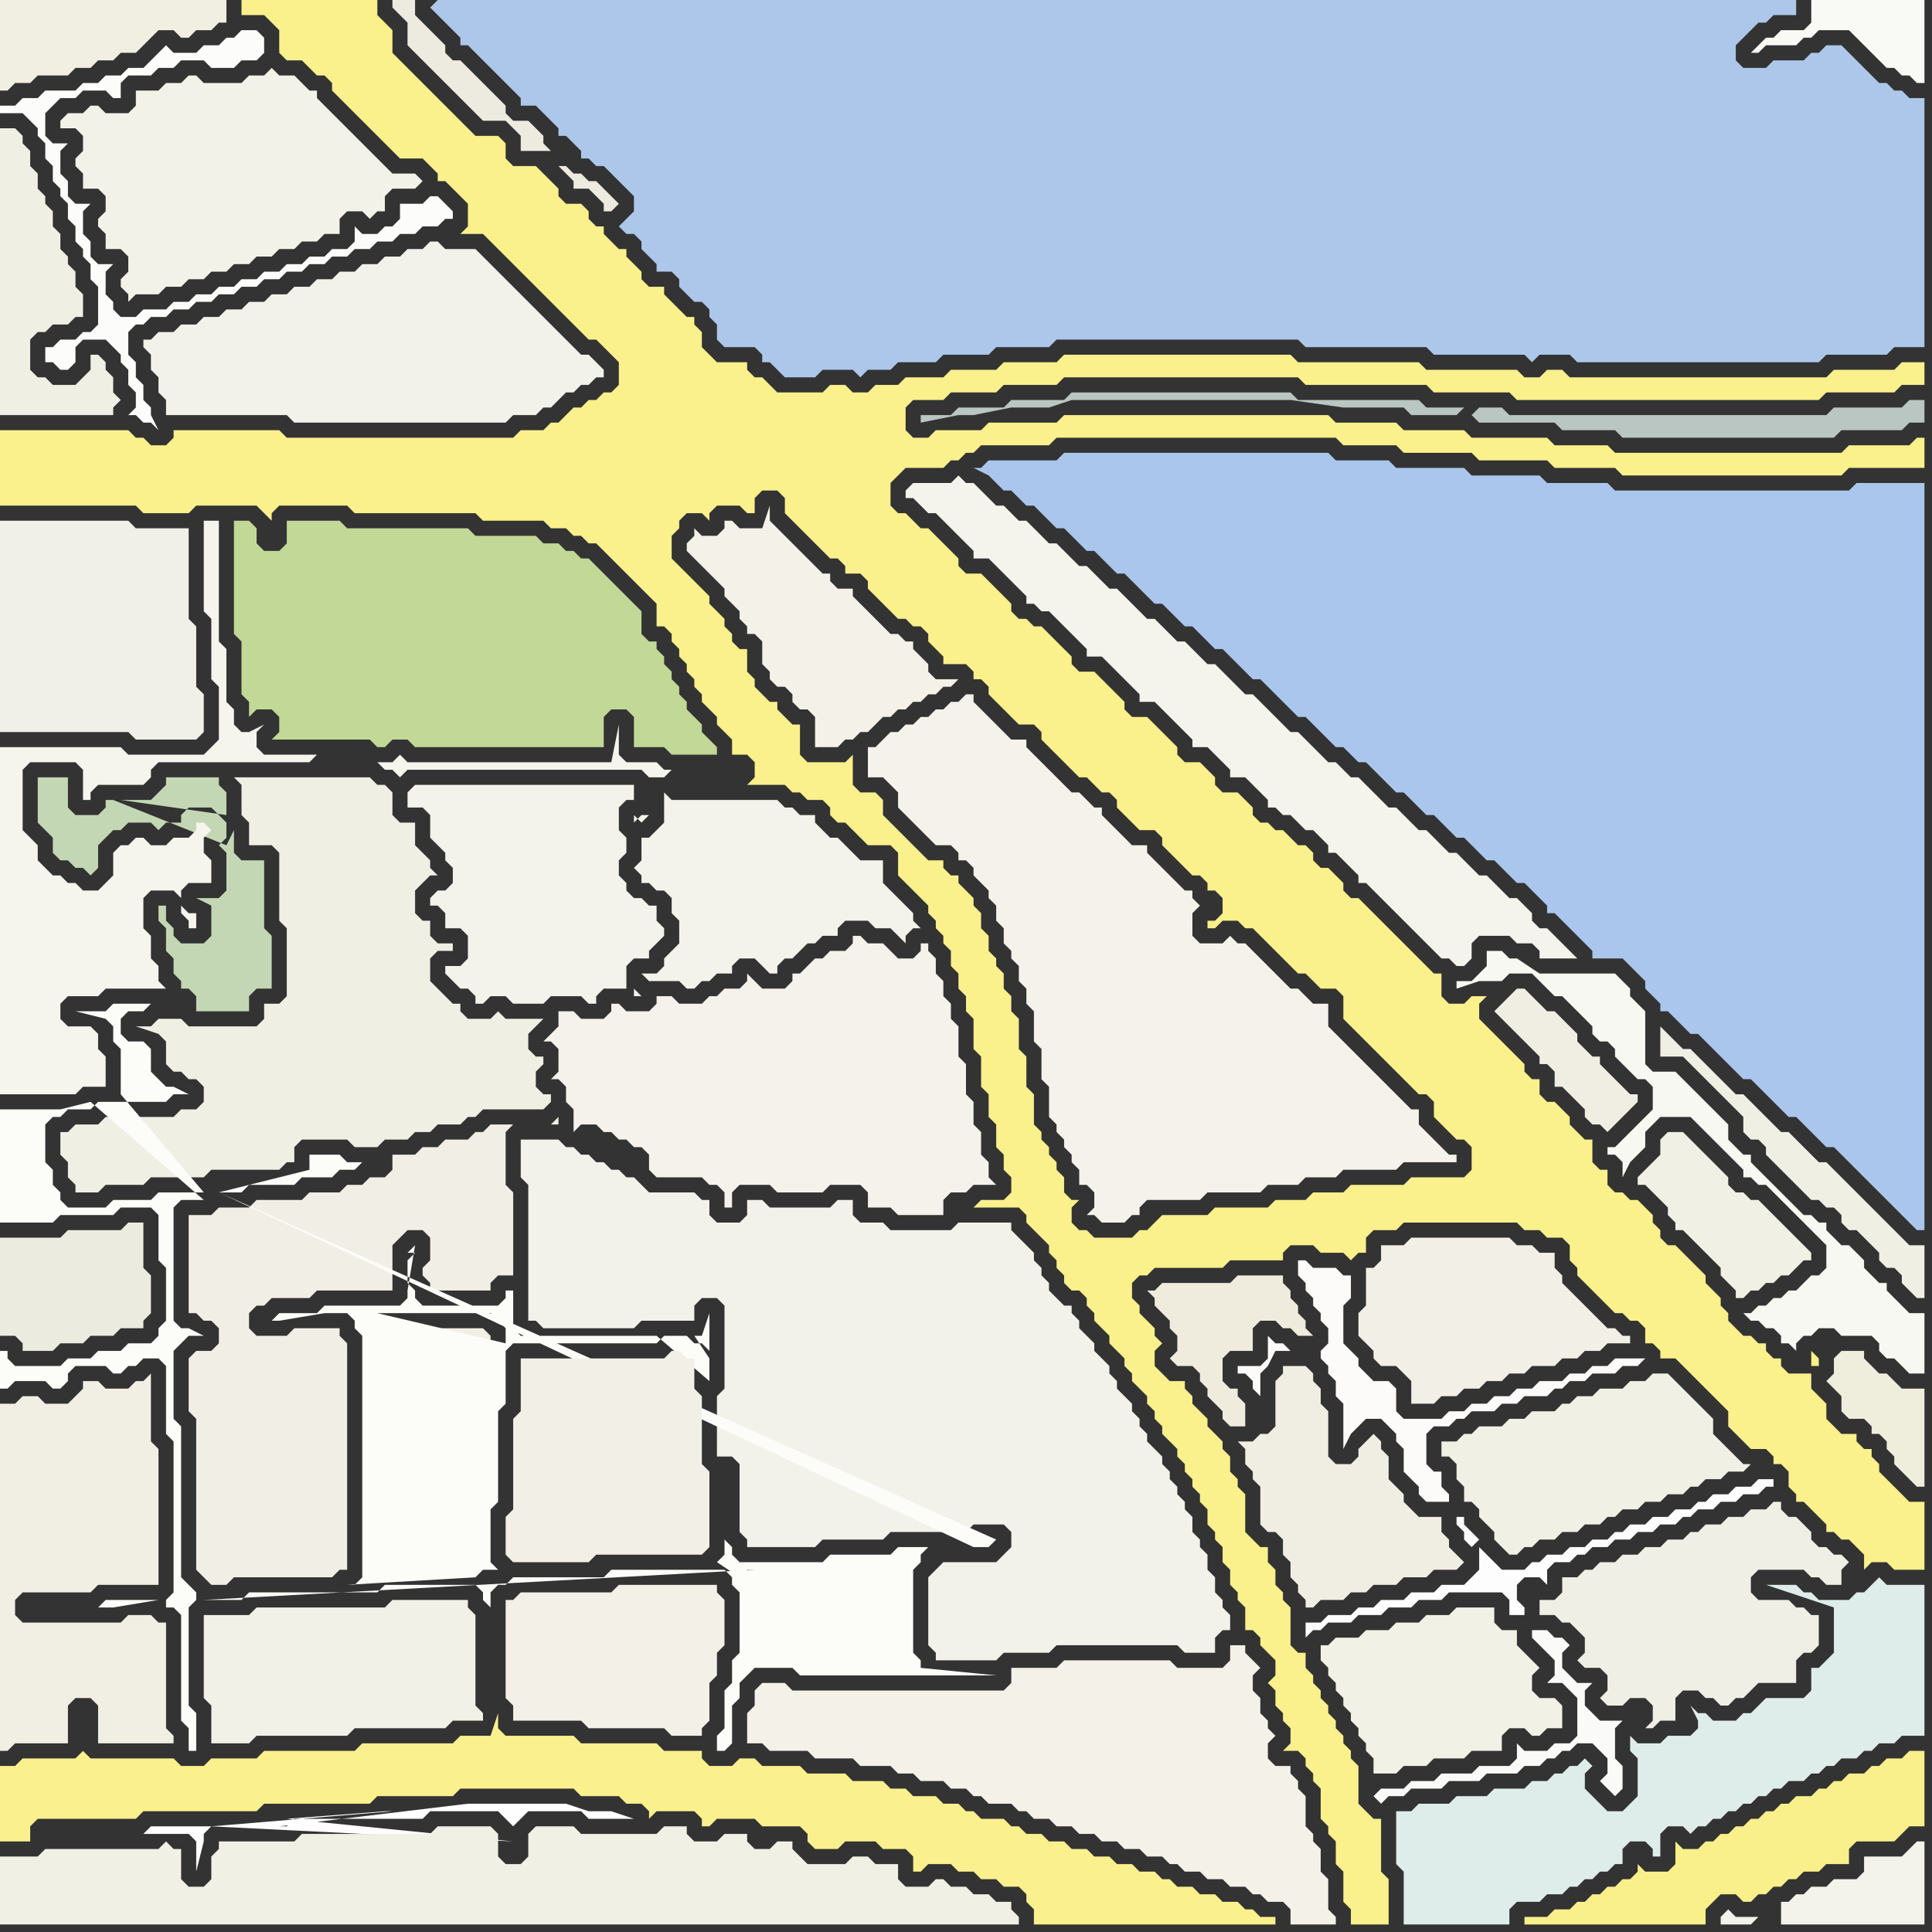 <svg width="256" height="256" xmlns="http://www.w3.org/2000/svg"><rect width="100%" height="100%" fill="#333333" stroke="none"/><script> 
var tempColor;
function hoverPath(evt){
obj = evt.target;
tempColor = obj.getAttribute("fill");
obj.setAttribute("fill","red");
//alert(tempColor);
//obj.setAttribute("stroke","red");}
function recoverPath(evt){
obj = evt.target;
obj.setAttribute("fill", tempColor);
//obj.setAttribute("stroke", tempColor);
}</script><path onmouseover="hoverPath(evt)" onmouseout="recoverPath(evt)" fill="rgb(242,241,231)" d="M  27,216l 0,9 1,1 0,5 5,0 1,-1 12,0 1,-1 12,0 1,-1 4,0 0,-1 -1,-1 0,-12 -1,-1 0,-1 -10,0 -1,1 -17,0 -1,1 -6,0Z"/>
<path onmouseover="hoverPath(evt)" onmouseout="recoverPath(evt)" fill="rgb(193,216,150)" d="M  63,71l 0,0 -1,-1 -16,0 -1,-1 -7,0 0,3 -1,1 -2,0 -1,-1 0,-2 -1,-1 -2,0 0,15 1,1 0,7 1,1 0,2 1,-1 2,0 1,1 0,2 -1,1 13,0 1,1 1,0 1,-1 2,0 1,1 25,0 0,-4 1,-1 2,0 1,1 0,4 4,0 1,1 6,0 0,-1 -1,-1 0,0 -1,-1 0,-1 -1,-1 -1,-1 0,-1 -1,-1 0,-1 -1,-1 0,-1 -1,-1 0,-1 -1,-1 0,-1 -1,0 -1,-1 0,-3 -1,-1 -1,-1 -1,-1 -1,-1 -1,-1 -1,-1 -1,-1 -1,0 -1,-1 -1,0 -1,-1 -2,0 -1,-1Z"/>
<path onmouseover="hoverPath(evt)" onmouseout="recoverPath(evt)" fill="rgb(241,240,228)" d="M  193,191l -2,0 0,2 1,0 1,1 0,2 1,1 0,2 1,0 1,1 0,1 1,1 1,1 0,1 1,1 1,1 1,0 1,-1 1,0 1,-1 2,0 1,-1 2,0 1,-1 2,0 1,-1 1,0 1,-1 2,0 1,-1 2,0 1,-1 2,0 1,-1 1,0 1,-1 2,0 1,-1 2,0 1,-1 -1,0 -1,-1 0,0 -1,-1 -1,-1 -1,-1 0,-2 -1,-1 -1,-1 -1,-1 -1,-1 -1,-1 -1,-1 -2,0 -1,1 -2,0 -1,1 -3,0 -1,1 -2,0 -1,1 -1,0 -1,1 -3,0 -1,1 -2,0 -1,1 -3,0 -1,1 -1,0 -1,1Z"/>
<path onmouseover="hoverPath(evt)" onmouseout="recoverPath(evt)" fill="rgb(243,242,232)" d="M  10,17l 0,0 1,1 0,2 -1,1 0,1 1,1 0,2 2,0 1,1 0,2 -1,1 0,1 1,1 0,2 2,0 1,1 0,2 -1,1 0,1 1,1 0,1 1,-1 3,0 1,-1 2,0 1,-1 2,0 1,-1 2,0 1,-1 2,0 1,-1 2,0 1,-1 2,0 1,-1 2,0 1,-1 2,0 0,-2 1,-1 2,0 1,1 1,-1 1,0 0,-2 1,-1 3,0 1,-1 -1,-1 -3,0 -1,-1 -1,-1 -1,-1 -1,-1 -1,-1 -1,-1 -1,-1 -1,-1 -1,-1 -1,-1 0,-1 -1,0 -1,-1 -1,-1 -2,0 -1,-1 -1,1 -2,0 -1,1 -5,0 -1,-1 -1,0 -1,1 -2,0 -1,1 -3,0 0,2 -1,1 -3,0 -1,-1 -1,0 -1,1 -2,0 -1,1 0,1Z"/>
<path onmouseover="hoverPath(evt)" onmouseout="recoverPath(evt)" fill="rgb(240,239,228)" d="M  33,103l -2,0 1,1 0,4 1,1 0,3 3,0 1,1 0,9 1,1 0,9 -1,1 -2,0 0,2 -1,1 -9,0 -1,-1 -3,0 -1,1 -2,0 3,1 0,0 1,1 0,3 1,1 1,0 1,1 1,0 1,1 0,2 -1,1 -2,0 -1,1 -9,0 -1,1 -3,0 -1,1 -1,0 0,3 1,1 0,2 1,1 0,1 3,0 1,-1 5,0 1,-1 7,0 1,-1 9,0 1,-1 1,0 0,-2 1,-1 6,0 1,1 3,0 1,-1 3,0 1,-1 2,0 1,-1 3,0 1,-1 1,0 1,-1 8,0 1,-1 0,-1 -1,0 -1,-1 0,-2 1,-1 0,-1 -1,0 -1,-1 0,-2 1,-1 1,-1 -5,0 -1,-1 -1,1 -3,0 -1,-1 0,-1 -1,0 -1,-1 -1,-1 -1,-1 0,-3 1,-1 2,0 0,-1 -2,0 -1,-1 0,-2 -1,0 -1,-1 0,-3 1,-1 1,-1 1,0 -1,-1 0,-1 -1,-1 -1,-1 0,-3 -2,0 -1,-1 0,-3 -1,-1 -1,0 -1,-1Z"/>
<path onmouseover="hoverPath(evt)" onmouseout="recoverPath(evt)" fill="rgb(172,199,233)" d="M  57,1l 1,1 1,1 1,1 1,1 0,1 1,0 1,1 1,1 1,1 1,1 1,1 1,1 1,1 0,1 2,0 1,1 1,1 1,1 0,1 1,0 1,1 1,1 0,1 1,0 1,1 1,0 1,1 1,1 1,1 1,1 0,2 -1,1 -1,1 1,1 1,0 1,1 0,1 1,1 1,1 0,1 2,0 1,1 0,1 1,1 1,1 1,0 1,1 0,1 1,1 0,2 1,1 4,0 1,1 0,1 1,0 1,1 1,1 4,0 1,-1 4,0 1,1 1,-1 3,0 1,-1 5,0 1,-1 6,0 1,-1 7,0 1,-1 32,0 1,1 16,0 1,1 12,0 1,1 1,-1 4,0 1,1 32,0 1,-1 8,0 1,-1 4,0 0,-33 -2,0 -1,-1 -1,0 -1,-1 -1,0 -1,-1 -1,-1 -1,-1 -1,-1 -1,-1 -2,0 -1,1 -1,0 -1,1 -4,0 -1,1 -3,0 -1,-1 0,-2 1,-1 1,-1 1,-1 1,0 1,-1 3,0 0,-2 -180,0 -1,1Z"/>
<path onmouseover="hoverPath(evt)" onmouseout="recoverPath(evt)" fill="rgb(244,243,236)" d="M  120,65l 0,1 1,0 1,1 1,1 1,0 1,1 1,1 1,1 1,1 1,1 0,1 2,0 1,1 1,1 1,1 1,1 1,1 0,1 1,0 1,1 1,0 1,1 1,1 1,1 1,1 1,1 0,1 2,0 1,1 1,1 1,1 1,1 1,1 0,1 2,0 1,1 1,1 1,1 1,1 1,1 0,1 2,0 1,1 1,1 1,1 0,1 2,0 1,1 1,1 1,1 0,1 1,0 1,1 1,0 1,1 1,1 1,0 2,2 0,1 1,0 1,1 1,1 1,1 0,1 1,0 1,1 1,1 1,1 1,1 1,1 2,2 1,1 1,1 1,1 1,0 1,1 1,0 1,-1 0,-2 1,-1 4,0 1,1 2,0 1,1 0,1 5,0 -1,-1 0,0 -1,-1 -1,-1 -1,-1 -1,0 -1,-1 0,-1 -1,-1 -1,-1 -1,0 -1,-1 -1,-1 -1,-1 -1,0 -1,-1 -1,-1 -1,-1 -1,0 -1,-1 -1,-1 -1,-1 -1,0 -1,-1 -1,-1 -1,-1 -1,0 -2,-2 -1,-1 -1,-1 -1,0 -1,-1 -1,-1 -1,0 -1,-1 -1,-1 -1,-1 -1,-1 -1,0 -1,-1 -2,-2 -1,-1 -1,-1 -1,0 -1,-1 -1,-1 -1,-1 -1,-1 -1,0 -1,-1 -1,-1 -1,-1 -1,0 -1,-1 -1,-1 -1,-1 -1,0 -1,-1 -1,-1 -1,-1 -1,-1 -1,0 -1,-1 -1,-1 -1,-1 -1,0 -1,-1 -1,-1 -1,-1 -1,0 -1,-1 -1,-1 -1,-1 -1,0 -1,-1 -1,-1 -1,0 -1,-1 -1,-1 -1,-1 -1,0 -1,-1 -1,1 -5,0 -1,1Z"/>
<path onmouseover="hoverPath(evt)" onmouseout="recoverPath(evt)" fill="rgb(243,242,234)" d="M  124,208l 0,0 -1,1 0,9 1,1 0,1 8,0 1,-1 6,0 1,-1 16,0 1,1 4,0 0,-2 1,-1 1,0 0,-2 -1,-1 0,-1 -1,-1 0,-2 -1,-1 0,-2 -1,-1 0,-1 -1,-1 0,-2 -1,-1 0,-1 -1,-1 0,-1 -1,-1 0,-1 -1,-1 0,-1 -1,-1 -1,-1 0,-1 -1,-1 0,-1 -1,-1 0,-1 -1,-1 -1,-1 0,-1 -1,-1 0,-1 -1,-1 -1,-1 0,-1 -1,-1 -1,-1 0,-1 -1,-1 0,-1 -1,0 -1,-1 -1,-1 0,-1 -1,-1 0,-1 -1,-1 0,-1 -1,-1 -1,-1 -1,-1 0,-1 -7,0 -1,1 -8,0 -1,-1 -3,0 -1,-1 0,-2 -2,0 -1,1 -8,0 -1,-1 -2,0 0,2 -1,1 -3,0 -1,-1 0,-2 -1,0 -1,-1 -6,0 -1,-1 -1,-1 -1,0 -1,-1 -1,0 -1,-1 -1,0 -1,-1 -1,0 -1,-1 -1,0 -1,-1 -5,0 0,5 1,1 0,18 1,0 1,1 12,0 1,-1 7,0 0,-2 1,-1 2,0 1,1 0,11 -1,1 0,8 2,0 1,1 0,9 1,1 0,1 9,0 1,-1 8,0 1,-1 10,0 1,-1 4,0 1,1 0,2 -1,1 -1,1 -7,0 -1,1Z"/>
<path onmouseover="hoverPath(evt)" onmouseout="recoverPath(evt)" fill="rgb(249,249,245)" d="M  241,0l -1,0 0,3 -1,1 -3,0 -1,1 -1,0 -1,1 -1,1 1,0 1,-1 4,0 1,-1 1,0 1,-1 4,0 1,1 3,3 1,1 1,0 1,1 1,0 1,1 1,0 0,-11Z"/>
<path onmouseover="hoverPath(evt)" onmouseout="recoverPath(evt)" fill="rgb(241,240,232)" d="M  25,74l 0,-4 -7,0 -1,-1 -17,0 0,28 17,0 1,1 8,0 1,-1 0,-5 -1,-1 0,-8 -1,-1Z"/>
<path onmouseover="hoverPath(evt)" onmouseout="recoverPath(evt)" fill="rgb(254,254,254)" d="M  28,242l -8,0 -1,1 6,0 1,1 0,4 1,-4 0,-1 1,-1 10,0 1,-1 17,0 1,-1 9,0 1,1 1,1 0,0 1,-1 1,-1 7,0 1,1 6,0 -3,-1 -3,0 -3,-1 -13,0 -25,3 -9,0 24,-2 -1,0 -13,1 30,3Z"/>
<path onmouseover="hoverPath(evt)" onmouseout="recoverPath(evt)" fill="rgb(241,238,228)" d="M  50,178l 0,28 1,1 0,1 10,0 0,-1 1,-1 1,0 0,-7 1,-1 0,-13 1,-1 0,-7 -1,-1 -14,0Z"/>
<path onmouseover="hoverPath(evt)" onmouseout="recoverPath(evt)" fill="rgb(243,242,235)" d="M  56,107l 0,0 1,1 0,3 1,1 1,1 0,1 1,1 0,2 -1,1 -1,0 -1,1 0,1 1,0 1,1 0,2 2,0 1,1 0,3 -1,1 -2,0 0,1 1,1 0,0 1,1 1,0 1,1 0,1 1,0 1,-1 2,0 1,1 4,0 1,-1 4,0 1,1 1,0 0,-1 1,-1 3,0 0,-3 1,-1 2,0 0,-1 1,-1 1,-1 0,-1 -1,-1 0,-2 -1,0 -1,-1 -1,0 -1,-1 0,-1 -1,-1 0,-2 1,-1 0,-2 -1,-1 0,-3 1,-1 1,0 0,-2 -29,0 -1,1 0,2 2,0 28,24 0,1 1,0 -1,-1 -28,-24Z"/>
<path onmouseover="hoverPath(evt)" onmouseout="recoverPath(evt)" fill="rgb(243,241,232)" d="M  100,226l 0,0 -1,1 0,4 2,0 1,1 5,0 1,1 5,0 1,1 4,0 1,1 2,0 1,1 3,0 1,1 2,0 1,1 1,0 1,1 3,0 1,1 1,0 1,1 2,0 1,1 2,0 1,1 2,0 1,1 2,0 1,1 2,0 1,1 2,0 1,1 1,0 1,1 2,0 1,1 2,0 1,1 2,0 1,1 1,0 1,1 2,0 1,1 0,2 6,0 0,-1 -1,-1 0,-4 -1,-1 0,-3 -1,-1 0,-1 -1,-1 0,-4 -1,-1 0,-1 -1,-1 0,-1 -2,0 -1,-1 0,-2 1,-1 -1,-1 0,-1 -1,-1 0,-2 -1,-1 0,-2 1,-1 -1,-1 -1,-1 0,-1 -2,0 0,2 -1,1 -6,0 -1,-1 -14,0 -1,1 -6,0 0,2 -1,1 -28,0 -1,-1 -3,0 -1,1Z"/>
<path onmouseover="hoverPath(evt)" onmouseout="recoverPath(evt)" fill="rgb(241,239,226)" d="M  0,3l 0,9 1,0 1,-1 2,0 1,-1 4,0 1,-1 2,0 1,-1 2,0 1,-1 2,0 1,-1 1,-1 1,-1 2,0 1,1 1,0 1,-1 2,0 1,-1 1,0 0,-3 -30,0Z"/>
<path onmouseover="hoverPath(evt)" onmouseout="recoverPath(evt)" fill="rgb(195,215,180)" d="M  15,106l -1,0 0,1 -1,1 -3,0 -1,-1 0,-4 -4,0 0,6 1,1 0,0 1,1 0,2 1,1 1,0 1,1 1,0 1,1 1,-1 0,-3 1,-1 1,-1 1,0 1,-1 3,0 1,1 1,-1 2,0 0,-1 1,-1 3,0 1,1 1,1 0,2 -1,1 1,1 0,5 -1,1 -3,0 2,1 0,4 -1,1 -3,0 -1,-1 0,-1 -1,-1 0,-2 -1,0 0,2 1,1 0,3 1,1 0,2 1,1 0,1 1,0 1,1 0,2 7,0 0,-2 1,-1 2,0 0,-7 -1,-1 0,-9 -3,0 -1,-1 0,-3 -1,2 -15,-6 15,2 0,-3 -1,-1 0,-1 -7,0 0,1 -1,1 -1,1 -4,0 14,2 -15,-2Z"/>
<path onmouseover="hoverPath(evt)" onmouseout="recoverPath(evt)" fill="rgb(243,242,235)" d="M  89,106l 0,0 -1,-1 0,4 -1,1 -1,1 -1,0 0,3 -1,1 1,1 0,1 1,0 1,1 1,0 1,1 0,2 1,1 0,3 -1,1 -1,1 0,1 -1,1 -2,0 1,1 4,0 1,1 1,0 1,-1 1,0 1,-1 2,0 0,-1 1,-1 2,0 1,1 1,1 1,0 0,-1 1,-1 1,0 1,-1 1,-1 1,0 1,-1 2,0 0,-1 1,-1 3,0 1,1 2,0 1,1 1,1 0,-1 1,-1 1,0 -1,-1 0,-1 -1,-1 -1,-1 -1,-1 -1,-1 0,-3 -3,0 -1,-1 -1,-1 -1,-1 -1,0 -1,-1 -1,-1 0,-1 -2,0 -1,-1 -1,0 -1,-1Z"/>
<path onmouseover="hoverPath(evt)" onmouseout="recoverPath(evt)" fill="rgb(239,236,224)" d="M  101,210l -1,0 0,7 1,1 0,1 8,0 1,1 9,0 0,-12 -8,0 -1,1 -8,0 -1,1Z"/>
<path onmouseover="hoverPath(evt)" onmouseout="recoverPath(evt)" fill="rgb(250,240,140)" d="M  153,162l -1,1 -1,0 -1,1 -5,0 -1,-1 -1,0 -1,-1 0,-2 1,-1 -1,0 -1,-1 0,-2 -1,-1 0,-1 -1,-1 0,-1 -1,-1 0,-1 -1,-1 0,-4 -1,-1 0,-4 -1,-1 0,-4 -1,-1 0,-2 -1,-1 0,-2 -1,-1 0,-1 -1,-1 0,-2 -1,-1 0,-2 -1,-1 0,-1 -1,-1 -1,-1 0,-1 -1,0 -1,-1 0,-1 -2,0 -1,-1 -1,-1 -1,-1 -1,-1 -1,-1 -1,-1 0,-2 -1,-1 -2,0 -1,-1 0,-4 -1,1 -5,0 -1,-1 0,-4 -1,0 -1,-1 -1,-1 0,-1 -1,0 -1,-1 -1,-1 0,-1 -1,-1 0,-3 -1,0 -1,-1 0,-1 -1,-1 0,-1 -1,-1 -1,-1 0,-1 -1,-1 -1,-1 -1,-1 -1,-1 -1,-1 0,-3 1,-1 0,-1 1,-1 2,0 1,1 0,-1 1,-1 3,0 1,1 1,0 0,-2 1,-1 2,0 1,1 0,2 1,1 1,1 1,1 1,1 1,1 1,1 1,0 1,1 0,1 2,0 1,1 0,1 1,1 1,1 1,1 1,1 1,0 1,1 1,0 1,1 0,1 1,1 1,1 0,1 3,0 1,1 0,1 1,0 1,1 0,1 1,1 1,1 1,1 1,1 2,0 1,1 0,1 1,1 1,1 1,1 1,1 1,1 1,0 1,1 1,1 1,0 1,1 0,1 1,1 1,1 1,1 2,0 1,1 0,1 1,1 1,1 1,1 1,1 1,0 1,1 0,1 1,0 1,1 0,2 -1,1 -1,0 0,1 1,0 1,-1 2,0 1,1 1,0 1,1 1,1 1,1 1,1 1,1 1,1 1,0 1,1 1,1 2,0 1,1 0,3 3,3 1,1 1,1 1,1 1,1 1,1 1,1 1,1 1,0 1,1 0,2 1,1 1,1 1,1 1,0 1,1 0,3 -1,1 -7,0 -1,1 -7,0 -1,1 -4,0 -1,1 -4,0 -1,1 -7,0 -1,1 -6,0 -1,1 -35,-50 1,1 0,3 1,1 1,1 1,1 1,1 0,1 1,1 0,1 1,1 0,1 1,1 0,2 1,1 0,2 1,1 0,2 1,1 0,4 1,1 0,4 1,1 0,3 1,1 0,3 1,1 0,2 1,1 0,2 -1,1 -3,0 -1,1 6,0 1,1 0,1 1,1 1,1 1,1 0,1 1,1 0,1 1,1 0,1 1,1 1,0 1,1 0,1 1,1 0,1 1,1 1,1 0,1 1,1 1,1 0,1 1,1 0,1 1,1 1,1 0,1 1,1 0,1 1,1 0,1 1,1 1,1 0,1 1,1 0,1 1,1 0,1 1,1 0,1 1,1 0,2 1,1 0,1 1,1 0,2 1,1 0,2 1,1 0,1 1,1 0,3 1,0 1,1 0,1 1,1 1,1 0,2 -1,1 1,1 0,2 1,1 0,1 1,1 0,2 -1,1 2,0 1,1 0,1 1,1 0,1 1,1 0,4 1,1 0,1 1,1 0,3 1,1 0,4 1,1 0,2 5,0 0,-6 -1,-1 0,-7 -1,0 -1,-1 -1,-1 0,-5 -1,-1 0,-1 -1,-1 0,-1 -1,-1 0,-1 -1,-1 0,-1 -1,-1 0,-1 -1,-1 0,-1 -1,-1 0,-2 -1,0 -1,-1 0,-5 -1,-1 0,-1 -1,-1 0,-2 -1,-1 0,-2 -1,0 -1,-1 -1,-1 0,-5 -1,-1 0,-1 -1,-1 0,-2 -1,-1 0,-1 -1,-1 -1,-1 0,-1 -1,-1 -1,-1 0,-1 -1,-1 0,-1 -2,0 -1,-1 -1,-1 0,-2 1,-1 -1,-1 0,-1 -1,-1 -1,-1 0,-1 -1,-1 0,-2 1,-1 1,0 1,-1 9,0 1,-1 7,0 0,-1 1,-1 3,0 1,1 3,0 1,1 1,-1 1,0 0,-2 1,-1 3,0 1,-1 15,0 1,1 2,0 1,1 2,0 1,1 0,2 1,1 0,1 1,1 1,1 1,1 1,1 1,1 1,0 1,1 1,0 1,1 0,2 1,0 1,1 0,1 2,0 1,1 1,1 1,1 1,1 1,1 1,1 1,1 0,2 1,1 1,1 1,1 2,0 1,1 0,1 1,0 1,1 0,2 1,1 0,1 1,0 1,1 1,1 1,1 0,1 1,0 1,1 1,0 1,1 1,1 0,2 1,-1 2,0 1,1 4,0 0,-9 -2,0 -2,-2 -1,-1 -1,-1 0,-1 -1,-1 0,-1 -1,0 -1,-1 0,-1 -2,0 -1,-1 -1,-1 0,-2 -1,-1 -1,-1 0,-2 -3,0 -1,-1 0,-1 -1,0 -1,-1 0,-1 -1,0 -1,-1 -1,0 -1,-1 -1,-1 0,-1 -1,-1 0,-1 -1,-1 -1,-1 0,-1 -1,-1 -1,-1 -1,-1 -1,-1 -1,0 -1,-1 0,-1 -1,-1 0,-1 -1,-1 -1,-1 -1,0 -1,-1 -1,0 -1,-1 0,-2 -1,0 -1,-1 0,-3 -1,0 -1,-1 -1,-1 0,-1 -1,-1 -1,-1 -1,0 -1,-1 0,-2 -1,0 -1,-1 0,-1 -1,-1 -1,-1 -1,-1 -1,-1 -1,-1 -1,-1 0,-2 1,-1 -2,0 -1,1 -2,0 -1,-1 0,-3 -1,0 -1,-1 -1,-1 -1,-1 -1,-1 -1,-1 -1,-1 -1,-1 -1,-1 -1,-1 -1,-1 -1,0 -1,-1 0,-1 -1,-1 -1,-1 -1,0 -1,-1 0,-1 -1,-1 -1,0 -1,-1 -1,-1 -1,0 -1,-1 -1,0 -1,-1 0,-1 -1,-1 -1,-1 -2,0 -1,-1 0,-1 -1,-1 -1,-1 -2,0 -1,-1 0,-1 -1,-1 -1,-1 -1,-1 -1,-1 -2,0 -1,-1 0,-1 -1,-1 -1,-1 -1,-1 -1,-1 -2,0 -1,-1 0,-1 -1,-1 -1,-1 -1,-1 -1,-1 -1,0 -1,-1 -1,0 -1,-1 0,-1 -1,-1 -1,-1 -1,-1 -1,-1 -2,0 -1,-1 0,-1 -1,-1 -1,-1 -1,-1 -1,-1 -1,0 -1,-1 -1,-1 -1,0 -1,-1 0,-3 1,-1 1,-1 5,0 1,-1 1,0 1,-1 1,0 1,-1 9,0 1,-1 37,0 1,1 7,0 1,1 9,0 1,1 9,0 1,1 8,0 1,1 29,0 1,-1 10,0 0,-4 -1,0 -1,1 -8,0 -1,1 -30,0 -1,-1 -7,0 -1,-1 -10,0 -1,-1 -8,0 -1,-1 -8,0 -1,-1 -35,0 -1,1 -9,0 -1,1 -6,0 -1,1 -2,0 -1,-1 0,-3 1,-1 4,0 1,-1 6,0 1,-1 7,0 1,-1 31,0 1,1 16,0 1,1 10,0 1,1 40,0 1,-1 9,0 1,-1 3,0 0,-3 -3,0 -1,1 -8,0 -1,1 -34,0 -1,-1 -2,0 -1,1 -2,0 -1,-1 -12,0 -1,-1 -16,0 -1,-1 -30,0 -1,1 -7,0 -1,1 -6,0 -1,1 -5,0 -1,1 -3,0 -1,1 -2,0 -1,-1 -2,0 -1,1 -6,0 -1,-1 -1,-1 -1,0 -1,-1 0,-1 -4,0 -1,-1 -1,-1 0,-2 -1,-1 0,-1 -1,0 -1,-1 -1,-1 -1,-1 0,-1 -2,0 -1,-1 0,-1 -1,-1 -1,-1 0,-1 -1,0 -1,-1 -1,-1 0,-1 -1,0 -1,-1 0,-1 -1,-1 -2,0 -1,-1 0,-1 -1,-1 -1,-1 -1,-1 -3,0 -1,-1 0,-2 -1,-1 -3,0 -1,-1 -1,-1 -1,-1 -1,-1 -1,-1 -1,-1 -1,-1 -1,-1 -1,-1 -1,-1 -1,-1 0,-3 -1,-1 -1,-1 0,-2 -18,0 0,2 3,0 1,1 1,1 0,3 1,1 2,0 1,1 1,1 1,0 1,1 0,1 1,1 1,1 1,1 2,2 1,1 1,1 1,1 1,1 3,0 1,1 1,1 0,1 1,0 1,1 1,1 1,1 0,3 -1,1 3,0 1,1 1,1 1,1 1,1 1,1 1,1 1,1 1,1 1,1 1,1 1,1 1,1 1,1 1,1 1,0 1,1 1,1 1,1 0,3 -1,1 -1,0 -1,1 -1,0 -1,1 -1,0 -1,1 -1,1 -1,0 -1,1 -3,0 -1,1 -30,0 -1,-1 -14,0 0,1 -1,1 -2,0 -1,-1 -1,0 -1,-1 -17,0 0,10 18,0 1,1 6,0 1,-1 8,0 1,1 1,1 0,-1 1,-1 9,0 1,1 16,0 1,1 8,0 1,1 2,0 1,1 1,0 1,1 1,0 1,1 1,1 1,1 1,1 1,1 1,1 1,1 1,1 0,3 1,0 1,1 0,1 1,1 0,1 1,1 0,1 1,1 0,1 1,1 0,1 1,1 1,1 0,1 1,1 1,1 0,2 2,0 1,1 0,2 -1,1 5,0 1,1 1,0 1,1 2,0 1,1 0,1 1,1 1,0 1,1 1,1 1,1 3,0 35,50 87,19 1,0 0,-1 -1,-1 0,2 -87,-19Z"/>
<path onmouseover="hoverPath(evt)" onmouseout="recoverPath(evt)" fill="rgb(252,251,249)" d="M  178,187l 0,5 1,-2 0,0 1,-1 1,-1 2,0 1,1 1,1 0,1 1,1 0,3 1,1 1,1 0,1 1,1 3,0 0,-1 -1,-1 0,-2 -1,0 -1,-1 0,-4 1,-1 2,0 1,-1 1,0 1,-1 3,0 1,-1 2,0 1,-1 3,0 1,-1 1,0 1,-1 2,0 1,-1 3,0 1,-1 2,0 1,-1 -4,0 -1,1 -2,0 -1,1 -2,0 -1,1 -3,0 -1,1 -2,0 -1,1 -2,0 -1,1 -2,0 -1,1 -2,0 -1,1 -5,0 -1,-1 0,-3 -1,-1 -2,0 -1,-1 -1,-1 0,-1 -1,-1 -1,-1 0,-5 1,-1 0,-3 -1,0 -1,-1 -3,0 -1,-1 -1,0 0,2 1,1 0,1 1,1 0,1 1,1 0,1 1,1 0,2 -1,1 0,1 1,1 0,1 1,1 0,2 1,1 0,1 -4,-8 -3,0 -1,-1 -1,0 -1,-1 0,3 -1,1 -3,0 0,1 1,0 1,1 0,1 1,1 0,-3 1,-1 1,-2 5,0 4,8Z"/>
<path onmouseover="hoverPath(evt)" onmouseout="recoverPath(evt)" fill="rgb(241,240,228)" d="M  218,155l -1,1 0,1 1,0 1,1 1,1 1,1 0,1 1,1 0,1 1,0 1,1 1,1 1,1 1,1 1,1 0,1 1,1 1,1 0,1 1,0 1,-1 1,0 1,-1 1,0 1,-1 1,0 1,-1 1,-1 1,0 0,-1 -1,-1 0,0 -1,-1 -1,-1 -1,-1 -1,-1 -1,-1 -1,-1 -1,0 -1,-1 -1,0 -1,-1 0,-1 -1,-1 -1,-1 -1,-1 -1,-1 -1,-1 -1,-1 -2,0 -1,1 0,2 -1,1 -1,1Z"/>
<path onmouseover="hoverPath(evt)" onmouseout="recoverPath(evt)" fill="rgb(240,239,228)" d="M  245,163l 1,0 1,1 1,1 1,1 0,1 1,1 1,0 1,1 0,1 1,1 1,1 1,0 0,-7 -2,0 -1,-1 -1,-1 -1,-1 -1,-1 -1,-1 -1,-1 -1,-1 -1,-1 -1,-1 -1,-1 -1,-1 -1,0 -1,-1 -1,-1 -1,-1 -1,-1 -1,0 -1,-1 -1,-1 -1,-1 -1,-1 -1,-1 -1,0 -1,-1 -1,-1 -1,-1 -1,-1 -1,-1 -1,-1 -1,0 -1,-1 -1,-1 -1,-1 0,4 3,0 1,1 1,1 1,1 1,1 1,1 1,1 1,1 1,1 0,2 1,1 1,0 1,1 0,1 1,1 1,1 1,1 1,1 1,1 1,1 1,0 1,1 1,0 1,1 0,1 1,1Z"/>
<path onmouseover="hoverPath(evt)" onmouseout="recoverPath(evt)" fill="rgb(250,240,142)" d="M  0,236l 0,8 4,0 0,-2 1,-1 13,0 1,-1 15,0 1,-1 14,0 1,-1 10,0 1,-1 15,0 1,1 5,0 1,1 2,0 1,1 0,1 1,-1 5,0 1,1 0,1 1,0 1,-1 5,0 1,1 5,0 1,1 0,1 1,1 3,0 1,-1 4,0 1,1 3,0 1,1 0,2 1,0 1,-1 3,0 1,1 2,0 1,1 2,0 1,1 2,0 1,1 0,1 1,1 0,2 32,0 0,-1 -2,0 -1,-1 -1,0 -1,-1 -2,0 -1,-1 -2,0 -1,-1 -2,0 -1,-1 -1,0 -1,-1 -2,0 -1,-1 -2,0 -1,-1 -2,0 -1,-1 -2,0 -1,-1 -2,0 -1,-1 -2,0 -1,-1 -1,0 -1,-1 -3,0 -1,-1 -1,0 -1,-1 -2,0 -1,-1 -3,0 -1,-1 -2,0 -1,-1 -4,0 -1,-1 -5,0 -1,-1 -5,0 -1,-1 -2,0 -1,1 -3,0 -1,-1 0,-1 -5,0 -1,-1 -10,0 -1,-1 -9,0 -1,-1 0,-2 -1,3 -4,0 -1,1 -12,0 -1,1 -12,0 -1,1 -6,0 -1,1 -3,0 -1,-1 -11,0 -1,-1 0,0 -1,1 -7,0 -1,1 -2,0Z"/>
<path onmouseover="hoverPath(evt)" onmouseout="recoverPath(evt)" fill="rgb(240,238,227)" d="M  170,204l 0,2 1,1 0,2 1,1 0,1 1,1 0,1 1,0 1,-1 3,0 1,-1 2,0 1,-1 3,0 1,-1 3,0 1,-1 3,0 1,-1 -1,-1 0,0 -1,-1 0,-1 -1,-1 0,-2 -3,0 -1,-1 -1,-1 0,-1 -1,-1 -1,-1 0,-3 -1,-1 0,-1 -1,-1 -1,1 0,0 -1,1 0,1 -1,1 -2,0 -1,-1 0,-6 -1,-1 0,-2 -1,-1 0,-1 -1,-1 -3,0 0,1 -1,1 0,6 -1,1 -1,0 -1,1 -2,0 1,1 0,2 1,1 0,1 1,1 0,5 1,1 1,0 1,1Z"/>
<path onmouseover="hoverPath(evt)" onmouseout="recoverPath(evt)" fill="rgb(242,241,230)" d="M  175,220l 0,0 1,1 0,1 1,1 0,1 1,1 0,1 1,1 0,1 1,1 0,1 1,1 0,1 1,1 0,2 3,0 1,-1 3,0 1,-1 4,0 1,-1 4,0 0,-2 1,-1 2,0 1,1 1,0 1,-1 2,0 0,-3 -1,-1 -2,0 -1,-1 0,-2 1,-1 -1,-1 0,0 -1,-1 -1,-1 0,-2 -2,0 -1,-1 0,-2 -5,0 -1,1 -3,0 -1,1 -3,0 -1,1 -3,0 -1,1 -3,0 -1,1 -1,0Z"/>
<path onmouseover="hoverPath(evt)" onmouseout="recoverPath(evt)" fill="rgb(240,239,229)" d="M  222,228l 0,-3 1,-1 2,0 1,1 1,0 1,1 1,0 1,-1 1,0 1,-1 1,-1 5,0 0,-3 1,-1 1,0 1,-1 0,-4 -1,0 -1,-1 -1,0 -1,-1 -4,0 -1,-1 0,-2 1,-1 6,0 1,1 1,0 1,1 2,0 0,-2 1,-1 -1,-1 -1,0 -1,-1 -1,0 -1,-1 0,-1 -1,-1 -1,-1 -1,0 -1,-1 0,-1 -1,0 -1,1 -2,0 -1,1 -2,0 -1,1 -2,0 -1,1 -1,0 -1,1 -2,0 -1,1 -2,0 -1,1 -2,0 -1,1 -2,0 -1,1 -1,0 -1,1 -2,0 0,2 -1,1 -2,0 0,2 2,0 1,1 1,0 1,1 1,1 0,2 -1,1 1,1 2,0 1,1 0,2 -1,1 1,1 2,0 1,-1 2,0 1,1 0,2 -1,1 1,0 1,-1Z"/>
<path onmouseover="hoverPath(evt)" onmouseout="recoverPath(evt)" fill="rgb(236,235,223)" d="M  9,163l 0,0 -1,1 -8,0 0,13 2,0 1,1 0,1 4,0 1,-1 3,0 1,-1 3,0 1,-1 3,0 0,-1 1,-1 0,-5 -1,-1 0,-6 -2,0 -1,1Z"/>
<path onmouseover="hoverPath(evt)" onmouseout="recoverPath(evt)" fill="rgb(241,239,229)" d="M  25,181l 0,6 1,1 0,20 1,1 1,1 2,0 1,-1 13,0 1,-1 1,0 0,-30 -1,-1 0,-1 -6,0 -1,1 -4,0 -1,-1 0,-2 1,-1 1,0 1,-1 5,0 1,-1 10,0 0,-6 1,-1 1,-1 2,0 1,1 0,3 -1,1 0,1 1,1 0,1 8,0 0,-1 1,-1 2,0 0,-11 -1,-1 0,-7 1,-1 -3,0 -1,1 -1,0 -1,1 -3,0 -1,1 -2,0 -1,1 -3,0 0,2 -1,1 -2,0 -1,1 -2,0 -1,1 -4,0 -1,1 -6,0 -1,1 -4,0 -1,1 -3,0 0,13 1,0 1,1 1,0 1,1 0,2 -1,1 -2,0 -1,1 0,1 48,-32 1,0 0,-1 -1,1 -48,32Z"/>
<path onmouseover="hoverPath(evt)" onmouseout="recoverPath(evt)" fill="rgb(245,244,237)" d="M  43,101l 7,0 1,1 1,0 1,1 1,-1 31,0 1,1 2,0 1,-1 -1,0 -1,-1 -4,0 -1,-1 0,-4 -1,5 -27,0 -1,-1 -1,1 -1,0 2,1 0,-1 -10,0 -1,-1 -7,0 -1,-1 0,-2 1,-1 -2,1 -1,0 -1,-1 0,-2 -1,-1 0,-7 -1,-1 0,-16 -2,0 0,12 1,1 0,8 1,1 0,7 -1,1 -1,1 -10,0 -1,-1 -16,0 0,46 10,0 1,-1 3,0 0,-4 -1,-1 0,-2 -1,-1 -3,0 -1,-1 0,-2 1,-1 4,0 1,-1 8,0 -1,-1 0,-2 -1,-1 0,-3 -1,-1 0,-4 1,-1 3,0 1,1 0,-1 1,-1 3,0 0,-3 -1,-1 0,-2 1,-1 -1,-1 -1,0 0,1 -1,1 -2,0 -1,1 -2,0 -1,-1 -1,0 -1,1 -1,0 -1,1 0,3 -1,1 -1,1 -2,0 -1,-1 -1,0 -1,-1 -1,0 -1,-1 -1,-1 0,-2 -1,-1 -1,-1 0,-8 1,-1 6,0 1,1 0,4 1,0 0,-1 1,-1 6,0 1,-1 0,-1 1,-1 20,0 1,-1 1,1 -19,19 0,1 1,1 0,1 1,0 0,-2 -1,0 -1,-1 19,-19 43,6 -1,1 1,0 -1,1 -1,-1 0,1 2,-2 -43,-6Z"/>
<path onmouseover="hoverPath(evt)" onmouseout="recoverPath(evt)" fill="rgb(242,240,231)" d="M  68,212l -1,0 0,13 1,1 0,2 9,0 1,1 10,0 1,1 4,0 0,-1 1,-1 0,-5 1,-1 0,-3 1,-1 0,-6 -1,-1 0,-1 -13,0 -1,1 -12,0 -1,1Z"/>
<path onmouseover="hoverPath(evt)" onmouseout="recoverPath(evt)" fill="rgb(241,240,229)" d="M  70,245l 0,1 -1,1 -2,0 -1,-1 0,-3 -1,-1 -7,0 -1,1 -17,0 -1,1 -10,0 0,1 -1,1 0,3 -1,1 -2,0 -1,-1 0,-4 -1,0 -1,-1 -1,1 -15,0 -1,1 -5,0 0,9 135,0 0,-1 -1,-1 0,-1 -2,0 -1,-1 -2,0 -1,-1 -2,0 -1,-1 -1,0 -1,1 -3,0 -1,-1 0,-2 -3,0 -1,-1 -2,0 -1,1 -5,0 -1,-1 -1,-1 0,-1 -2,0 -1,1 -2,0 -1,-1 0,-1 -3,0 -1,1 -3,0 -1,-1 0,-1 -3,0 -1,1 -10,0 -1,-1 -5,0 -1,1Z"/>
<path onmouseover="hoverPath(evt)" onmouseout="recoverPath(evt)" fill="rgb(244,242,235)" d="M  93,133l -3,0 -1,-1 -2,0 0,1 -1,1 -3,0 -1,-1 -1,0 0,1 -1,1 -3,0 -1,-1 -2,0 0,2 -1,1 -1,1 1,0 1,1 0,3 -1,1 1,0 1,1 0,2 1,1 0,3 1,-1 2,0 1,1 1,0 1,1 1,0 1,1 1,0 1,1 0,2 1,1 6,0 1,1 1,0 1,1 0,2 1,0 0,-2 1,-1 4,0 1,1 6,0 1,-1 4,0 1,1 0,2 3,0 1,1 6,0 0,-2 1,-1 2,0 1,-1 3,0 -1,-1 0,-2 -1,-1 0,-3 -1,-1 0,-3 -1,-1 0,-4 -1,-1 0,-4 -1,-1 0,-2 -1,-1 0,-2 -1,-1 0,-2 -1,-1 0,-1 -1,0 0,1 -1,1 -2,0 -1,-1 -1,-1 -2,0 -1,-1 -1,0 0,1 -1,1 -2,0 -1,1 -1,0 -1,1 -1,1 -1,0 0,1 -1,1 -3,0 -1,-1 -1,-1 0,1 -1,1 -2,0 -1,1 -1,0 -1,1Z"/>
<path onmouseover="hoverPath(evt)" onmouseout="recoverPath(evt)" fill="rgb(243,241,232)" d="M  101,85l 0,3 1,1 0,1 1,1 1,0 1,1 0,1 1,1 1,0 1,1 0,4 3,0 1,-1 1,0 1,-1 1,0 1,-1 1,-1 1,0 1,-1 1,0 1,-1 1,0 1,-1 1,0 1,-1 1,0 1,-1 -3,0 -1,-1 0,-1 -1,-1 -1,-1 0,-1 -1,0 -1,-1 -1,0 -1,-1 -1,-1 -1,-1 -1,-1 -1,-1 0,-1 -2,0 -1,-1 0,-1 -1,0 -1,-1 -1,-1 -1,-1 -1,-1 -1,-1 -1,-1 -1,-1 0,-2 -1,3 -3,0 -1,-1 -1,0 0,1 -1,1 -2,0 -1,-1 0,1 -1,1 0,1 1,1 0,0 1,1 1,1 1,1 1,1 0,1 1,1 1,1 0,1 1,1 0,1 1,0 1,1Z"/>
<path onmouseover="hoverPath(evt)" onmouseout="recoverPath(evt)" fill="rgb(223,237,234)" d="M  217,237l 0,1 -1,1 -1,1 -2,0 -1,-1 -1,-1 -1,-1 0,-2 1,-1 -1,-1 -1,1 -1,0 -1,1 -1,0 -1,1 -2,0 -1,1 -4,0 -1,1 -4,0 -1,1 -4,0 -1,1 -2,0 0,7 1,1 0,7 14,0 0,-2 1,-1 3,0 1,-1 2,0 1,-1 1,0 1,-1 1,0 1,-1 1,0 1,-1 1,0 0,-2 1,-1 2,0 1,1 0,1 1,0 0,-3 1,-1 2,0 1,1 1,-1 1,0 1,-1 1,0 1,-1 1,0 1,-1 1,0 1,-1 1,0 1,-1 1,0 1,-1 2,0 1,-1 1,0 1,-1 1,0 1,-1 2,0 1,-1 1,0 1,-1 2,0 1,-1 3,0 0,-20 -5,0 -1,-1 -1,1 0,0 -1,1 -1,0 -1,1 -4,0 -1,-1 -1,0 -1,-1 -4,0 9,3 0,6 -1,1 -1,1 -1,0 0,3 -1,1 -5,0 -1,1 -1,1 -1,0 -1,1 -3,0 -1,-1 -1,0 -1,-1 1,2 0,1 -1,1 -3,0 -1,1 -3,0 -1,-1 0,2 1,1Z"/>
<path onmouseover="hoverPath(evt)" onmouseout="recoverPath(evt)" fill="rgb(252,252,250)" d="M  7,46l -1,0 0,2 1,0 1,1 1,0 1,-1 0,-2 1,-1 3,0 1,1 1,1 0,1 1,1 0,2 1,1 0,2 -1,1 1,0 1,1 1,0 1,1 -1,-2 0,-1 -1,-1 0,-2 -1,-1 0,-2 -1,-1 0,-3 1,-1 1,0 1,-1 2,0 1,-1 2,0 1,-1 2,0 1,-1 2,0 1,-1 2,0 1,-1 2,0 1,-1 2,0 1,-1 2,0 1,-1 2,0 1,-1 2,0 1,-1 2,0 1,-1 2,0 1,-1 2,0 1,-1 1,0 0,-1 -1,-1 0,0 -1,-1 -1,0 -1,1 -3,0 0,2 -1,1 -1,0 -1,1 -2,0 -1,-1 0,2 -1,1 -2,0 -1,1 -2,0 -1,1 -2,0 -1,1 -2,0 -1,1 -2,0 -1,1 -2,0 -1,1 -2,0 -1,1 -2,0 -1,1 -3,0 -1,1 -2,0 -1,-1 0,-1 -1,-1 0,-3 1,-1 -2,0 -1,-1 0,-2 -1,-1 0,-3 1,-1 -2,0 -1,-1 0,-2 -1,-1 0,-3 1,-1 -2,0 -1,-1 0,-3 1,-1 1,-1 2,0 1,-1 3,0 1,1 1,0 0,-2 1,-1 3,0 1,-1 2,0 1,-1 3,0 1,1 3,0 1,-1 2,0 1,-1 0,-2 -1,-1 -2,0 -1,1 -1,0 -1,1 -2,0 -1,1 -3,0 -1,-1 -1,1 -1,1 -1,1 -2,0 -1,1 -2,0 -1,1 -2,0 -1,1 -4,0 -1,1 -2,0 -1,1 -2,0 0,1 3,0 1,1 1,1 0,1 1,1 0,2 1,1 0,2 1,1 0,1 1,1 0,2 1,1 0,2 1,1 0,1 1,1 0,2 1,1 0,5 -1,1 -1,0 -1,1 -2,0 -1,1Z"/>
<path onmouseover="hoverPath(evt)" onmouseout="recoverPath(evt)" fill="rgb(240,239,228)" d="M  8,55l 7,0 0,-1 1,-1 -1,-1 0,-2 -1,-1 0,-1 -1,-1 -1,0 0,2 -1,1 -1,1 -3,0 -1,-1 -1,0 -1,-1 0,-4 1,-1 1,0 1,-1 2,0 1,-1 1,0 0,-3 -1,-1 0,-2 -1,-1 0,-1 -1,-1 0,-2 -1,-1 0,-2 -1,-1 0,-1 -1,-1 0,-2 -1,-1 0,-2 -1,-1 0,-1 -1,-1 -2,0 0,38Z"/>
<path onmouseover="hoverPath(evt)" onmouseout="recoverPath(evt)" fill="rgb(243,242,234)" d="M  20,45l -1,0 0,1 1,1 0,2 1,1 0,2 1,1 0,2 16,0 1,1 28,0 1,-1 3,0 1,-1 1,0 1,-1 1,-1 1,0 1,-1 1,0 1,-1 1,0 0,-1 -1,-1 -1,-1 -1,0 -1,-1 -1,-1 -1,-1 -1,-1 -1,-1 -1,-1 -1,-1 -1,-1 -1,-1 -1,-1 -1,-1 -1,-1 -1,-1 -1,-1 -4,0 -1,-1 -1,0 -1,1 -2,0 -1,1 -2,0 -1,1 -2,0 -1,1 -2,0 -1,1 -2,0 -1,1 -2,0 -1,1 -2,0 -1,1 -2,0 -1,1 -2,0 -1,1 -2,0 -1,1 -2,0 -1,1 -2,0 -1,1Z"/>
<path onmouseover="hoverPath(evt)" onmouseout="recoverPath(evt)" fill="rgb(252,252,249)" d="M  29,158l 3,0 1,-1 6,0 1,-1 4,0 1,-1 2,0 1,-1 -2,0 -1,-1 -4,0 0,2 -12,3 -8,0 -1,1 -5,0 -1,1 -5,0 -1,-1 0,-1 -1,-1 0,-2 -1,-1 0,-5 1,-1 1,0 1,-1 3,0 1,-1 9,0 1,-1 2,0 -2,-1 -1,0 -1,-1 -1,-1 0,-3 -1,-1 -2,0 -1,-1 0,-2 1,-1 2,0 1,-1 -5,0 -1,1 -4,0 4,1 0,0 1,1 0,2 1,1 0,6 11,13 2,0 -17,-12 -4,1 -8,0 0,15 7,0 1,-1 7,0 1,-1 4,0 1,1 0,6 1,1 0,7 -1,1 0,1 -1,1 -3,0 -1,1 -3,0 -1,1 -3,0 -1,1 -6,0 -1,-1 0,-1 -1,0 0,5 1,0 1,-1 4,0 1,1 1,0 1,-1 0,-1 1,-1 4,0 1,1 1,0 1,-1 1,0 1,-1 2,0 1,1 0,9 1,1 0,20 -1,1 0,1 1,0 1,1 0,14 1,1 0,3 1,0 0,-5 -1,-1 0,-13 1,-1 0,-1 -1,-1 -1,-1 0,-20 -1,-1 0,-9 1,-1 1,-1 2,0 -2,-1 -1,0 -1,-1 0,-15 1,-1 3,0 -15,-13 17,12 -2,54 5,0 1,-1 17,0 1,-1 12,0 1,1 0,1 1,1 0,-2 1,-1 1,0 1,-1 12,0 1,-1 15,0 1,1 0,1 1,1 0,8 -1,1 0,3 -1,1 0,5 -1,1 0,2 1,0 1,-1 0,-5 1,-1 0,-2 1,-1 1,-1 5,0 1,1 26,0 -10,-1 0,-1 -1,-1 0,-11 1,-1 0,-1 1,-1 -4,0 -1,1 -8,0 -1,1 -11,0 -1,-1 0,-1 -1,-1 0,2 -1,1 3,2 0,0 1,-1 1,0 -73,4 2,-54 79,63 -2,0 -7,-1 0,1 9,0 -79,-63 34,51 1,-1 2,0 -1,-1 0,-7 1,-1 0,-12 1,-1 0,-7 1,-1 19,0 1,-1 3,0 1,1 1,0 1,1 0,-5 -1,3 -1,0 2,3 0,3 -7,-6 -18,0 -1,-1 0,-5 -1,0 0,1 -1,1 -10,0 -1,-1 0,-1 -1,-1 0,-3 1,-1 -1,0 1,-1 -1,6 0,1 -1,1 -10,0 -1,1 -5,0 -1,1 1,0 6,-1 3,0 1,1 0,1 1,1 0,32 -1,1 -1,0 17,-1 -34,-51 21,16 15,0 1,1 1,1 0,2 -17,-4 -21,-16 -8,54 -7,0 -1,1 2,0 6,-1 8,-54 100,47 2,0 1,-1Z"/>
<path onmouseover="hoverPath(evt)" onmouseout="recoverPath(evt)" fill="rgb(242,240,230)" d="M  69,182l 0,5 -1,1 0,12 -1,1 0,5 1,1 10,0 1,-1 14,0 1,-1 0,-10 -1,-1 0,-9 -1,-1 0,-4 -1,0 -1,-1 -1,0 -1,1 -19,0Z"/>
<path onmouseover="hoverPath(evt)" onmouseout="recoverPath(evt)" fill="rgb(237,235,223)" d="M  74,22l 2,2 0,1 2,0 1,1 1,1 0,1 1,0 1,-1 0,0 -1,-1 0,0 -1,-1 -1,-1 -1,0 -1,-1 -1,0 -1,-1 -1,0 -1,-2 -1,-1 0,-1 -1,-1 -1,-1 -2,0 -1,-1 0,-1 -1,-1 -1,-1 -1,-1 -1,-1 -1,-1 -1,-1 -1,0 -1,-1 0,-1 -1,-1 -1,-1 -1,-1 -1,-1 0,-2 -3,0 0,1 1,1 0,0 1,1 0,3 1,1 1,1 1,1 1,1 1,1 1,1 1,1 1,1 1,1 1,1 3,0 1,1 1,1 0,2 4,0 1,2Z"/>
<path onmouseover="hoverPath(evt)" onmouseout="recoverPath(evt)" fill="rgb(170,198,236)" d="M  130,62l -1,0 2,1 0,0 1,1 1,1 1,0 1,1 1,1 1,0 1,1 1,1 1,1 1,0 1,1 1,1 1,1 1,0 1,1 1,1 1,1 1,0 1,1 1,1 1,1 1,1 1,0 1,1 1,1 1,1 1,0 1,1 1,1 1,1 1,0 1,1 1,1 1,1 1,1 1,0 1,1 1,1 1,1 2,2 1,0 3,3 1,1 1,0 1,1 1,1 1,0 1,1 1,1 1,1 1,1 1,0 1,1 1,1 1,1 1,0 1,1 1,1 1,1 1,0 1,1 1,1 1,1 1,0 1,1 1,1 1,1 1,0 1,1 1,1 1,1 0,1 1,0 1,1 1,1 1,1 1,1 1,1 0,1 4,0 1,1 1,1 1,1 0,1 1,1 1,1 0,1 1,0 1,1 1,1 1,1 1,0 1,1 1,1 1,1 1,1 1,1 1,1 1,0 1,1 1,1 1,1 1,1 1,1 1,0 1,1 1,1 1,1 1,1 1,0 1,1 1,1 1,1 1,1 1,1 1,1 1,1 1,1 1,1 1,1 1,1 1,0 0,-99 -9,0 -1,1 -31,0 -1,-1 -8,0 -1,-1 -9,0 -1,-1 -9,0 -1,-1 -7,0 -1,-1 -35,0 -1,1 -9,0 -1,1Z"/>
<path onmouseover="hoverPath(evt)" onmouseout="recoverPath(evt)" fill="rgb(239,236,222)" d="M  155,175l 0,1 1,1 0,2 -1,1 1,1 2,0 1,1 0,1 1,1 0,1 1,1 1,1 0,1 1,1 2,0 0,-3 -1,-1 0,-1 -1,0 -1,-1 0,-3 1,-1 3,0 0,-3 1,-1 2,0 1,1 1,0 1,1 2,0 -1,-1 0,-1 -1,-1 0,-1 -1,-1 0,-1 -1,-1 0,-1 -6,0 -1,1 -9,0 -1,1 -1,0 1,1 0,1 1,1 1,1Z"/>
<path onmouseover="hoverPath(evt)" onmouseout="recoverPath(evt)" fill="rgb(244,242,234)" d="M  160,158l 7,0 1,-1 4,0 1,-1 4,0 1,-1 7,0 1,-1 7,0 0,-1 -1,0 -1,-1 -1,-1 -1,-1 -1,-1 0,-2 -1,0 -1,-1 -1,-1 -1,-1 -1,-1 -1,-1 -1,-1 -1,-1 -1,-1 -1,-1 -1,-1 -1,-1 0,-3 -2,0 -1,-1 -1,-1 -1,0 -1,-1 -1,-1 -1,-1 -1,-1 -1,-1 -1,-1 -1,0 -1,-1 -1,1 -3,0 -1,-1 0,-3 1,-1 0,0 -1,-1 0,-1 -1,0 -1,-1 -1,-1 -1,-1 -1,-1 -1,-1 0,-1 -2,0 -1,-1 -1,-1 -1,-1 -1,-1 0,-1 -1,0 -1,-1 -1,-1 -1,0 -1,-1 -2,-2 -1,-1 -1,-1 -1,-1 0,-1 -2,0 -1,-1 -1,-1 -1,-1 -1,-1 -1,-1 0,-1 -1,0 -1,1 -1,0 -1,1 -1,0 -1,1 -1,0 -1,1 -1,0 -1,1 -1,0 -2,2 -1,0 0,4 2,0 1,1 1,1 0,2 1,1 1,1 1,1 1,1 1,1 2,0 1,1 0,1 1,0 1,1 0,1 1,1 1,1 0,1 1,1 0,2 1,1 0,2 1,1 0,1 1,1 0,2 1,1 0,2 1,1 0,4 1,1 0,4 1,1 0,4 1,1 0,1 1,1 0,1 1,1 0,1 1,1 0,2 1,0 1,1 0,2 -1,1 1,0 1,1 3,0 1,-1 1,0 0,-1 1,-1 7,0 1,-1Z"/>
<path onmouseover="hoverPath(evt)" onmouseout="recoverPath(evt)" fill="rgb(242,240,230)" d="M  181,173l -1,1 0,3 1,1 1,1 0,1 1,1 2,0 1,1 1,1 0,3 3,0 1,-1 2,0 1,-1 2,0 1,-1 2,0 1,-1 2,0 1,-1 3,0 1,-1 2,0 1,-1 2,0 1,-1 3,0 0,-1 -1,0 -1,-1 -1,0 -1,-1 -1,-1 -1,-1 -1,-1 -1,-1 -1,-1 0,-1 -1,-1 0,-2 -2,0 -1,-1 -2,0 -1,-1 -13,0 -1,1 -3,0 0,2 -1,1 -1,0Z"/>
<path onmouseover="hoverPath(evt)" onmouseout="recoverPath(evt)" fill="rgb(250,251,249)" d="M  182,238l 0,0 1,1 1,-1 2,0 1,-1 4,0 1,-1 4,0 1,-1 4,0 1,-1 2,0 1,-1 1,0 1,-1 1,0 1,-1 2,0 1,1 1,1 0,2 -1,1 1,1 1,1 1,-1 0,-3 -1,-1 0,-4 1,-1 -3,0 -1,-1 -1,-1 0,-2 1,-1 -2,0 -1,-1 -1,-1 0,-2 1,-1 -1,-1 -1,0 -1,-1 -2,0 0,1 1,1 0,0 1,1 1,1 0,2 -1,1 2,0 1,1 1,1 0,5 -1,1 -2,0 -1,1 -3,0 -1,-1 0,2 -1,1 -4,0 -1,1 -4,0 -1,1 -3,0 -1,1 -3,0 -1,1Z"/>
<path onmouseover="hoverPath(evt)" onmouseout="recoverPath(evt)" fill="rgb(240,238,227)" d="M  199,133l 0,0 -1,1 1,1 1,1 1,1 2,2 1,1 0,1 1,0 1,1 0,2 1,0 1,1 1,1 1,1 0,1 1,1 1,0 1,1 1,-1 1,-1 2,-2 0,-1 -1,0 -1,-1 -1,-1 -1,-1 -1,-1 0,-1 -1,0 -1,-1 -1,-1 0,-1 -1,-1 -1,-1 -1,-1 -1,0 -1,-1 -1,-1 -1,-1 -1,0 -1,1 -1,1Z"/>
<path onmouseover="hoverPath(evt)" onmouseout="recoverPath(evt)" fill="rgb(249,239,139)" d="M  217,247l 0,1 -1,1 -1,0 -1,1 -1,0 -1,1 -1,0 -1,1 -1,0 -1,1 -2,0 -1,1 -3,0 0,1 24,0 0,-2 1,-1 1,-1 2,0 1,1 1,0 1,-1 1,0 1,-1 1,0 1,-1 1,0 1,-1 2,0 1,-1 3,0 0,-2 1,-1 5,0 1,-1 1,-1 2,0 0,-10 -2,0 -1,1 -2,0 -1,1 -1,0 -1,1 -2,0 -1,1 -1,0 -1,1 -1,0 -1,1 -2,0 -1,1 -1,0 -1,1 -1,0 -1,1 -1,0 -1,1 -1,0 -1,1 -1,0 -1,1 -1,0 -1,1 -2,0 -1,-1 0,3 -1,1 -3,0 -1,-1Z"/>
<path onmouseover="hoverPath(evt)" onmouseout="recoverPath(evt)" fill="rgb(244,243,235)" d="M  233,254l -3,0 -1,-1 -1,1 0,1 4,0 1,-1 3,1 19,0 0,-11 -1,0 -1,1 0,0 -1,1 -5,0 0,2 -1,1 -3,0 -1,1 -2,0 -1,1 -1,0 -1,1 -1,0 0,3 -3,-1Z"/>
<path onmouseover="hoverPath(evt)" onmouseout="recoverPath(evt)" fill="rgb(239,237,220)" d="M  243,182l -1,1 1,1 1,1 0,2 1,1 2,0 1,1 0,1 1,0 1,1 0,1 1,1 0,1 1,1 1,1 1,1 1,0 0,-13 -3,0 -1,-1 -1,-1 -1,0 -1,-1 -1,-1 0,-1 -3,0 -1,1Z"/>
<path onmouseover="hoverPath(evt)" onmouseout="recoverPath(evt)" fill="rgb(241,239,228)" d="M  10,215l -7,0 -1,-1 0,-2 1,-1 9,0 1,-1 8,0 0,-18 -1,-1 0,-9 -1,1 -1,0 -1,1 -3,0 -1,-1 -2,0 0,1 -1,1 -1,1 -3,0 -1,-1 -2,0 -1,1 -2,0 0,46 1,0 1,-1 7,0 0,-5 1,-1 2,0 1,1 0,5 10,0 0,-1 -1,-1 0,-14 -1,0 -1,-1 -3,0 -1,1Z"/>
<path onmouseover="hoverPath(evt)" onmouseout="recoverPath(evt)" fill="rgb(253,253,253)" d="M  174,215l -1,0 0,2 1,-1 1,0 1,-1 3,0 1,-1 3,0 1,-1 3,0 1,-1 3,0 1,-1 7,0 1,1 0,2 2,0 0,-1 -1,-1 0,-2 1,-1 2,0 1,1 0,-2 1,-1 2,0 1,-1 1,0 1,-1 2,0 1,-1 2,0 1,-1 2,0 1,-1 2,0 1,-1 1,0 1,-1 2,0 1,-1 2,0 1,-1 2,0 1,-1 1,0 0,-1 -2,0 -1,1 -2,0 -1,1 -2,0 -1,1 -1,0 -1,1 -2,0 -1,1 -2,0 -1,1 -2,0 -1,1 -1,0 -1,1 -2,0 -1,1 -2,0 -1,1 -2,0 -1,1 -1,0 -1,1 -3,0 -1,-1 -1,-1 -1,-1 0,3 -1,1 -1,1 -3,0 -1,1 -3,0 -1,1 -3,0 -1,1 -2,0 -1,1 -3,0 -1,1 -1,0 21,-10 1,-1 0,0 -1,-1 0,0 -1,-1 0,-1 -1,0 0,1 1,1 0,1 1,1 -21,10Z"/>
<path onmouseover="hoverPath(evt)" onmouseout="recoverPath(evt)" fill="rgb(186,198,193)" d="M  195,55l 0,0 1,1 10,0 1,1 7,0 1,1 28,0 1,-1 8,0 1,-1 2,0 0,-3 -2,0 -1,1 -9,0 -1,1 -42,0 -1,-1 -3,0 -1,1 -1,-1 -5,0 -1,-1 -16,0 -1,-1 -29,0 -1,1 -7,0 -1,1 -6,0 -1,1 -4,0 0,1 5,-1 2,0 5,-1 5,0 3,-1 29,0 7,1 8,0 1,1 6,0 1,-1 1,1Z"/>
<path onmouseover="hoverPath(evt)" onmouseout="recoverPath(evt)" fill="rgb(248,248,242)" d="M  201,127l -1,0 -1,-1 -2,0 0,2 -1,1 -1,1 -2,0 0,1 3,-1 3,0 1,-1 3,0 1,1 1,1 1,1 1,0 1,1 1,1 1,1 1,1 0,1 1,1 1,0 1,1 0,1 1,1 1,1 1,1 1,0 1,1 0,3 -1,1 -1,1 -1,1 -1,1 -1,1 -1,0 0,1 1,0 1,1 0,2 1,-2 0,0 1,-1 1,-1 0,-2 1,-1 1,-1 4,0 1,1 1,1 1,1 1,1 1,1 1,1 1,1 0,1 1,0 1,1 1,0 1,1 1,1 1,1 1,1 1,1 1,1 1,1 1,1 0,3 -1,1 -1,0 -1,1 -1,1 -1,0 -1,1 -1,0 -1,1 -1,0 -1,1 -1,0 1,1 1,0 1,1 1,0 1,1 0,1 1,0 1,1 0,-1 1,-1 1,0 1,-1 2,0 1,1 4,0 1,1 0,1 1,1 1,0 1,1 1,1 2,0 0,-8 -2,0 -1,-1 -1,-1 -1,-1 0,-1 -1,0 -1,-1 -1,-1 0,-1 -1,-1 -1,-1 -1,0 -1,-1 -1,-1 0,-1 -1,0 -1,-1 -1,0 -1,-1 -1,-1 -1,-1 -1,-1 -1,-1 -1,-1 -1,-1 0,-1 -1,0 -1,-1 -1,-1 0,-2 -1,-1 -1,-1 -1,-1 -1,-1 -1,-1 -1,-1 -1,-1 -3,0 -1,-1 0,-7 -1,-1 -1,-1 0,-1 -1,-1 -1,-1 -10,0 -3,-2 1,1 -1,-1Z"/>
</svg>